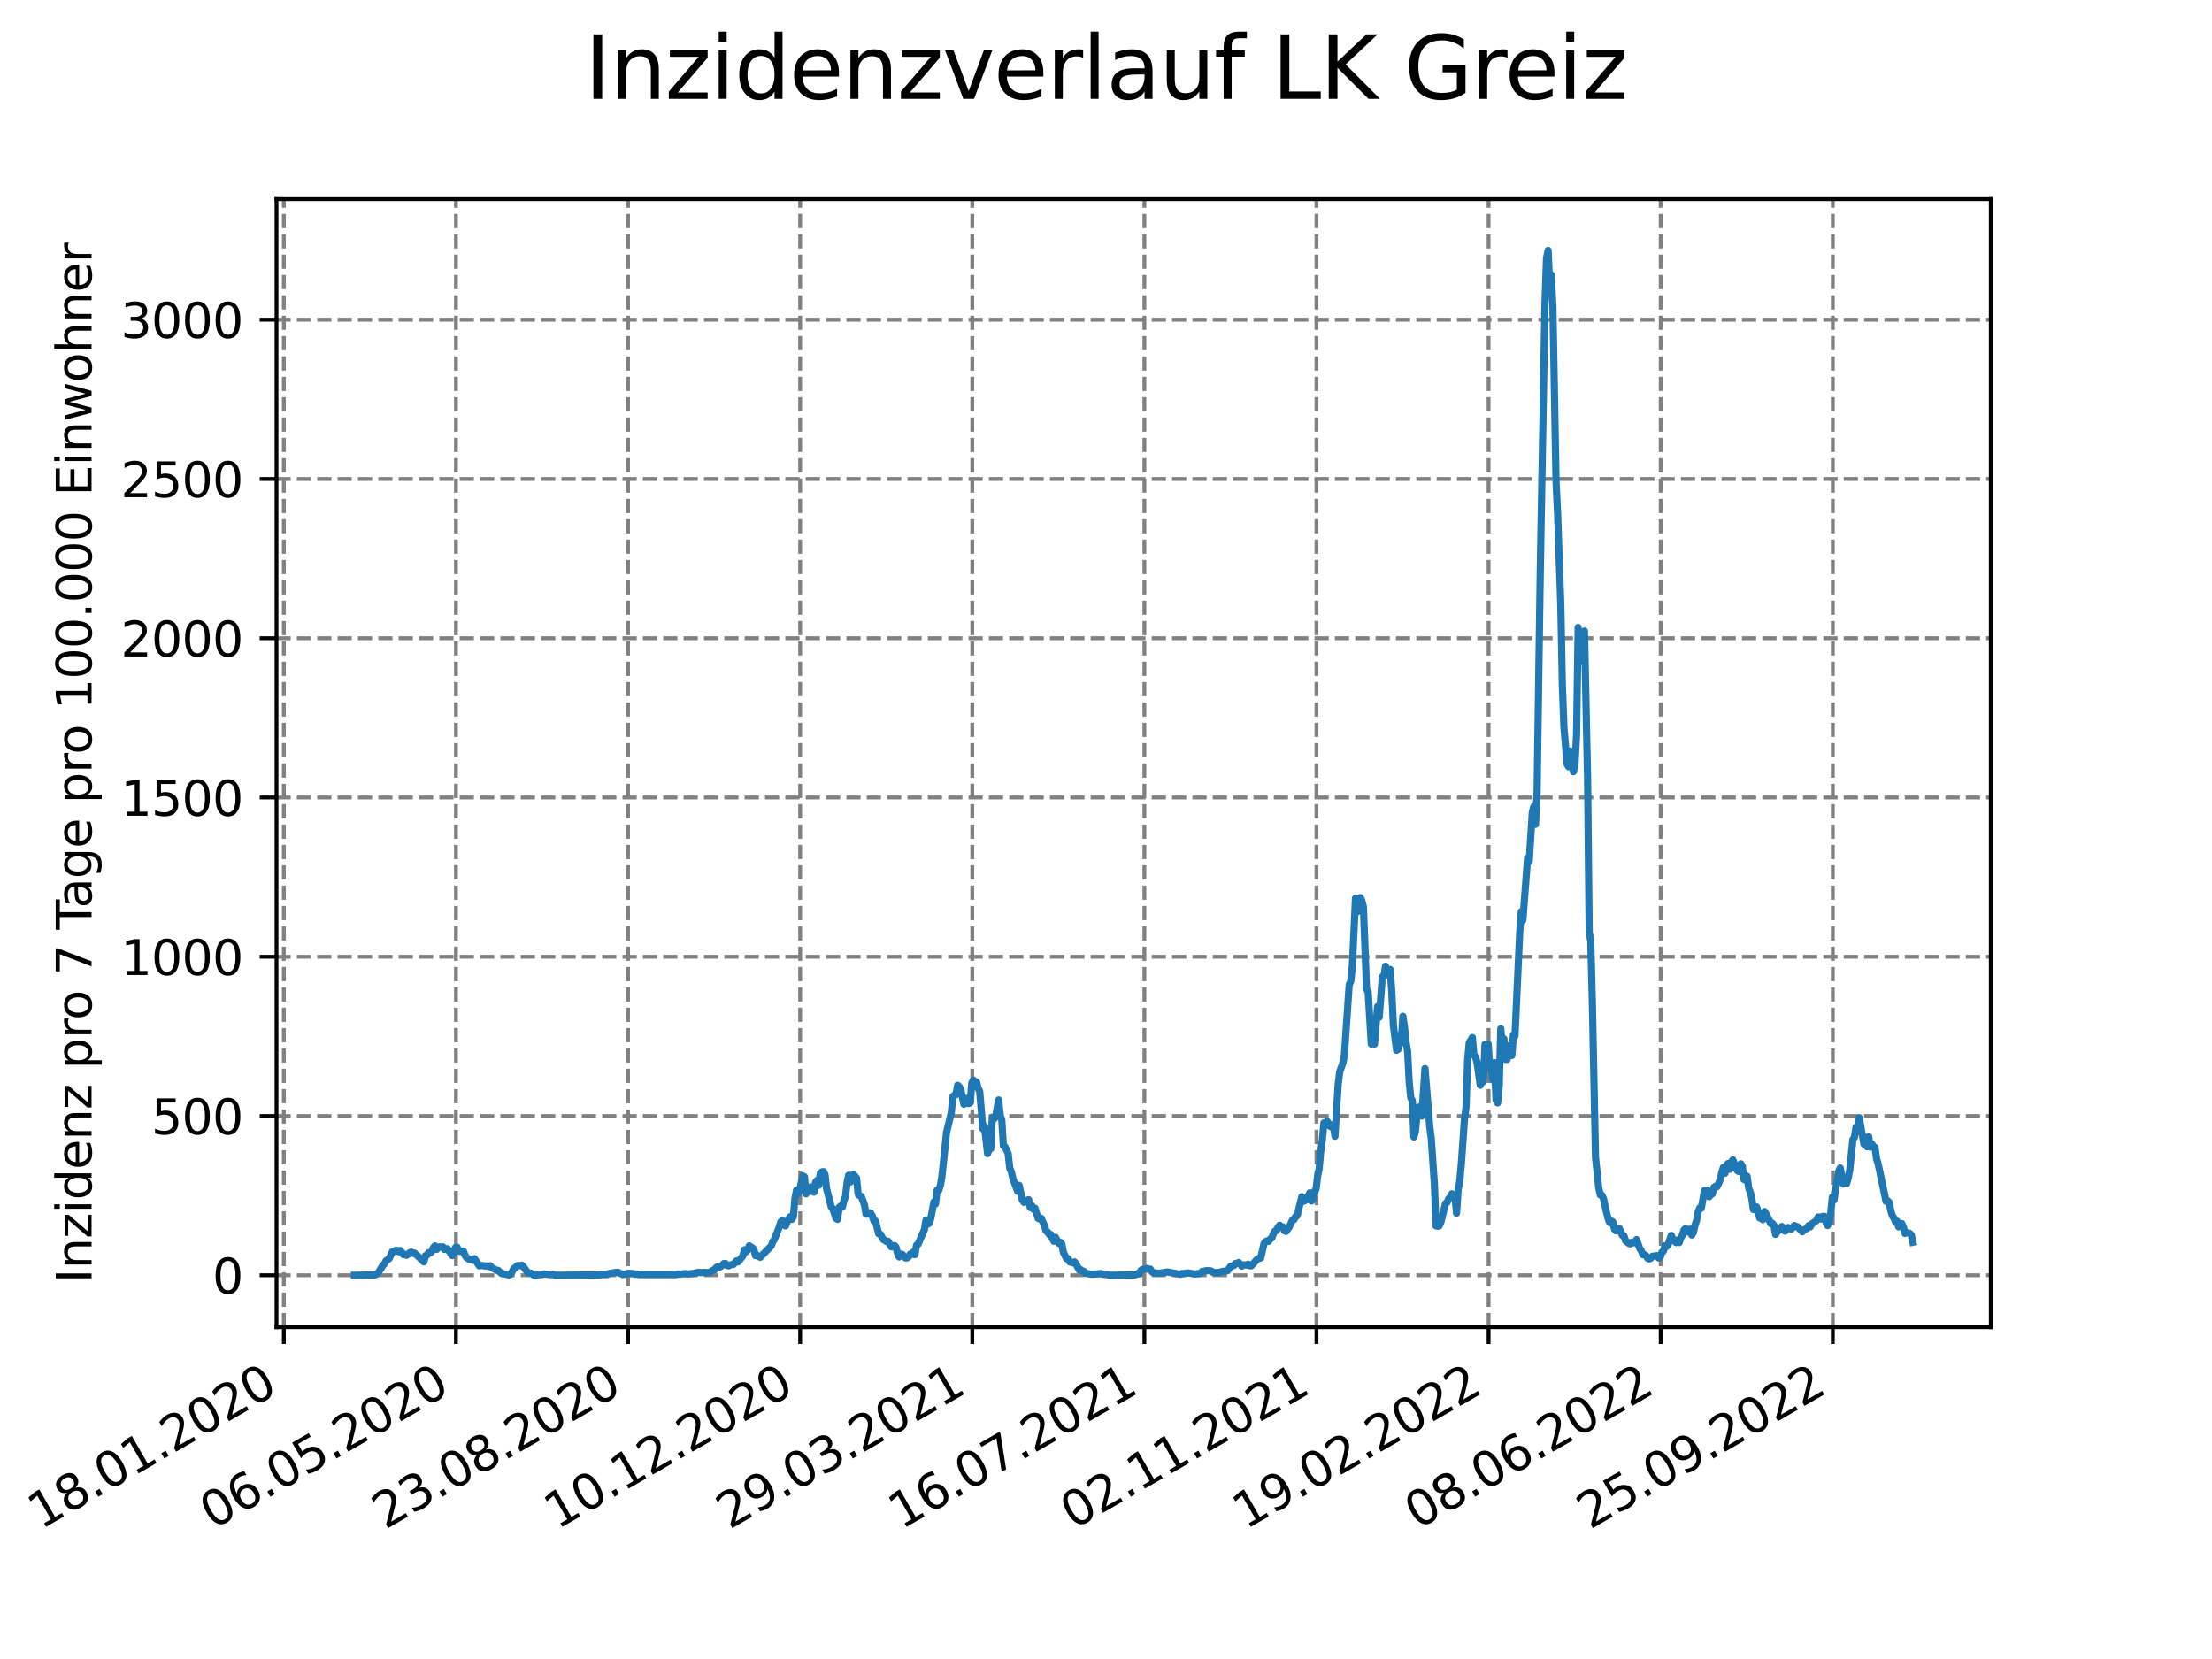 <?xml version="1.0" encoding="utf-8" standalone="no"?>
<!DOCTYPE svg PUBLIC "-//W3C//DTD SVG 1.1//EN"
  "http://www.w3.org/Graphics/SVG/1.1/DTD/svg11.dtd">
<svg xmlns:xlink="http://www.w3.org/1999/xlink" width="460.8pt" height="345.6pt" viewBox="0 0 460.8 345.6" xmlns="http://www.w3.org/2000/svg" version="1.1">
 <defs>
  <style type="text/css">*{stroke-linejoin: round; stroke-linecap: butt}</style>
 </defs>
 <g id="figure_1">
  <g id="patch_1">
   <path d="M 0 345.6 
L 460.8 345.6 
L 460.8 0 
L 0 0 
z
" style="fill: #ffffff"/>
  </g>
  <g id="axes_1">
   <g id="patch_2">
    <path d="M 57.6 276.48 
L 414.72 276.48 
L 414.72 41.472 
L 57.6 41.472 
z
" style="fill: #ffffff"/>
   </g>
   <g id="matplotlib.axis_1">
    <g id="xtick_1">
     <g id="line2d_1">
      <path d="M 59.127 276.48 
L 59.127 41.472 
" clip-path="url(#p677afd126f)" style="fill: none; stroke-dasharray: 2.96,1.28; stroke-dashoffset: 0; stroke: #808080; stroke-width: 0.8"/>
     </g>
     <g id="line2d_2">
      <defs>
       <path id="m0b8eda397d" d="M 0 0 
L 0 3.5 
" style="stroke: #000000; stroke-width: 0.8"/>
      </defs>
      <g>
       <use xlink:href="#m0b8eda397d" x="59.127" y="276.48" style="stroke: #000000; stroke-width: 0.8"/>
      </g>
     </g>
     <g id="text_1">
      <!-- 18.01.2020 -->
      <g transform="translate(8.502 318.689) rotate(-30) scale(0.1 -0.1)">
       <defs>
        <path id="DejaVuSans-31" d="M 794 531 
L 1825 531 
L 1825 4091 
L 703 3866 
L 703 4441 
L 1819 4666 
L 2450 4666 
L 2450 531 
L 3481 531 
L 3481 0 
L 794 0 
L 794 531 
z
" transform="scale(0.016)"/>
        <path id="DejaVuSans-38" d="M 2034 2216 
Q 1584 2216 1326 1975 
Q 1069 1734 1069 1313 
Q 1069 891 1326 650 
Q 1584 409 2034 409 
Q 2484 409 2743 651 
Q 3003 894 3003 1313 
Q 3003 1734 2745 1975 
Q 2488 2216 2034 2216 
z
M 1403 2484 
Q 997 2584 770 2862 
Q 544 3141 544 3541 
Q 544 4100 942 4425 
Q 1341 4750 2034 4750 
Q 2731 4750 3128 4425 
Q 3525 4100 3525 3541 
Q 3525 3141 3298 2862 
Q 3072 2584 2669 2484 
Q 3125 2378 3379 2068 
Q 3634 1759 3634 1313 
Q 3634 634 3220 271 
Q 2806 -91 2034 -91 
Q 1263 -91 848 271 
Q 434 634 434 1313 
Q 434 1759 690 2068 
Q 947 2378 1403 2484 
z
M 1172 3481 
Q 1172 3119 1398 2916 
Q 1625 2713 2034 2713 
Q 2441 2713 2670 2916 
Q 2900 3119 2900 3481 
Q 2900 3844 2670 4047 
Q 2441 4250 2034 4250 
Q 1625 4250 1398 4047 
Q 1172 3844 1172 3481 
z
" transform="scale(0.016)"/>
        <path id="DejaVuSans-2e" d="M 684 794 
L 1344 794 
L 1344 0 
L 684 0 
L 684 794 
z
" transform="scale(0.016)"/>
        <path id="DejaVuSans-30" d="M 2034 4250 
Q 1547 4250 1301 3770 
Q 1056 3291 1056 2328 
Q 1056 1369 1301 889 
Q 1547 409 2034 409 
Q 2525 409 2770 889 
Q 3016 1369 3016 2328 
Q 3016 3291 2770 3770 
Q 2525 4250 2034 4250 
z
M 2034 4750 
Q 2819 4750 3233 4129 
Q 3647 3509 3647 2328 
Q 3647 1150 3233 529 
Q 2819 -91 2034 -91 
Q 1250 -91 836 529 
Q 422 1150 422 2328 
Q 422 3509 836 4129 
Q 1250 4750 2034 4750 
z
" transform="scale(0.016)"/>
        <path id="DejaVuSans-32" d="M 1228 531 
L 3431 531 
L 3431 0 
L 469 0 
L 469 531 
Q 828 903 1448 1529 
Q 2069 2156 2228 2338 
Q 2531 2678 2651 2914 
Q 2772 3150 2772 3378 
Q 2772 3750 2511 3984 
Q 2250 4219 1831 4219 
Q 1534 4219 1204 4116 
Q 875 4013 500 3803 
L 500 4441 
Q 881 4594 1212 4672 
Q 1544 4750 1819 4750 
Q 2544 4750 2975 4387 
Q 3406 4025 3406 3419 
Q 3406 3131 3298 2873 
Q 3191 2616 2906 2266 
Q 2828 2175 2409 1742 
Q 1991 1309 1228 531 
z
" transform="scale(0.016)"/>
       </defs>
       <use xlink:href="#DejaVuSans-31"/>
       <use xlink:href="#DejaVuSans-38" x="63.623"/>
       <use xlink:href="#DejaVuSans-2e" x="127.246"/>
       <use xlink:href="#DejaVuSans-30" x="159.033"/>
       <use xlink:href="#DejaVuSans-31" x="222.656"/>
       <use xlink:href="#DejaVuSans-2e" x="286.279"/>
       <use xlink:href="#DejaVuSans-32" x="318.066"/>
       <use xlink:href="#DejaVuSans-30" x="381.689"/>
       <use xlink:href="#DejaVuSans-32" x="445.312"/>
       <use xlink:href="#DejaVuSans-30" x="508.936"/>
      </g>
     </g>
    </g>
    <g id="xtick_2">
     <g id="line2d_3">
      <path d="M 94.98 276.48 
L 94.98 41.472 
" clip-path="url(#p677afd126f)" style="fill: none; stroke-dasharray: 2.96,1.28; stroke-dashoffset: 0; stroke: #808080; stroke-width: 0.8"/>
     </g>
     <g id="line2d_4">
      <g>
       <use xlink:href="#m0b8eda397d" x="94.98" y="276.48" style="stroke: #000000; stroke-width: 0.8"/>
      </g>
     </g>
     <g id="text_2">
      <!-- 06.05.2020 -->
      <g transform="translate(44.355 318.689) rotate(-30) scale(0.1 -0.1)">
       <defs>
        <path id="DejaVuSans-36" d="M 2113 2584 
Q 1688 2584 1439 2293 
Q 1191 2003 1191 1497 
Q 1191 994 1439 701 
Q 1688 409 2113 409 
Q 2538 409 2786 701 
Q 3034 994 3034 1497 
Q 3034 2003 2786 2293 
Q 2538 2584 2113 2584 
z
M 3366 4563 
L 3366 3988 
Q 3128 4100 2886 4159 
Q 2644 4219 2406 4219 
Q 1781 4219 1451 3797 
Q 1122 3375 1075 2522 
Q 1259 2794 1537 2939 
Q 1816 3084 2150 3084 
Q 2853 3084 3261 2657 
Q 3669 2231 3669 1497 
Q 3669 778 3244 343 
Q 2819 -91 2113 -91 
Q 1303 -91 875 529 
Q 447 1150 447 2328 
Q 447 3434 972 4092 
Q 1497 4750 2381 4750 
Q 2619 4750 2861 4703 
Q 3103 4656 3366 4563 
z
" transform="scale(0.016)"/>
        <path id="DejaVuSans-35" d="M 691 4666 
L 3169 4666 
L 3169 4134 
L 1269 4134 
L 1269 2991 
Q 1406 3038 1543 3061 
Q 1681 3084 1819 3084 
Q 2600 3084 3056 2656 
Q 3513 2228 3513 1497 
Q 3513 744 3044 326 
Q 2575 -91 1722 -91 
Q 1428 -91 1123 -41 
Q 819 9 494 109 
L 494 744 
Q 775 591 1075 516 
Q 1375 441 1709 441 
Q 2250 441 2565 725 
Q 2881 1009 2881 1497 
Q 2881 1984 2565 2268 
Q 2250 2553 1709 2553 
Q 1456 2553 1204 2497 
Q 953 2441 691 2322 
L 691 4666 
z
" transform="scale(0.016)"/>
       </defs>
       <use xlink:href="#DejaVuSans-30"/>
       <use xlink:href="#DejaVuSans-36" x="63.623"/>
       <use xlink:href="#DejaVuSans-2e" x="127.246"/>
       <use xlink:href="#DejaVuSans-30" x="159.033"/>
       <use xlink:href="#DejaVuSans-35" x="222.656"/>
       <use xlink:href="#DejaVuSans-2e" x="286.279"/>
       <use xlink:href="#DejaVuSans-32" x="318.066"/>
       <use xlink:href="#DejaVuSans-30" x="381.689"/>
       <use xlink:href="#DejaVuSans-32" x="445.312"/>
       <use xlink:href="#DejaVuSans-30" x="508.936"/>
      </g>
     </g>
    </g>
    <g id="xtick_3">
     <g id="line2d_5">
      <path d="M 130.834 276.48 
L 130.834 41.472 
" clip-path="url(#p677afd126f)" style="fill: none; stroke-dasharray: 2.96,1.28; stroke-dashoffset: 0; stroke: #808080; stroke-width: 0.8"/>
     </g>
     <g id="line2d_6">
      <g>
       <use xlink:href="#m0b8eda397d" x="130.834" y="276.48" style="stroke: #000000; stroke-width: 0.8"/>
      </g>
     </g>
     <g id="text_3">
      <!-- 23.08.2020 -->
      <g transform="translate(80.208 318.689) rotate(-30) scale(0.1 -0.1)">
       <defs>
        <path id="DejaVuSans-33" d="M 2597 2516 
Q 3050 2419 3304 2112 
Q 3559 1806 3559 1356 
Q 3559 666 3084 287 
Q 2609 -91 1734 -91 
Q 1441 -91 1130 -33 
Q 819 25 488 141 
L 488 750 
Q 750 597 1062 519 
Q 1375 441 1716 441 
Q 2309 441 2620 675 
Q 2931 909 2931 1356 
Q 2931 1769 2642 2001 
Q 2353 2234 1838 2234 
L 1294 2234 
L 1294 2753 
L 1863 2753 
Q 2328 2753 2575 2939 
Q 2822 3125 2822 3475 
Q 2822 3834 2567 4026 
Q 2313 4219 1838 4219 
Q 1578 4219 1281 4162 
Q 984 4106 628 3988 
L 628 4550 
Q 988 4650 1302 4700 
Q 1616 4750 1894 4750 
Q 2613 4750 3031 4423 
Q 3450 4097 3450 3541 
Q 3450 3153 3228 2886 
Q 3006 2619 2597 2516 
z
" transform="scale(0.016)"/>
       </defs>
       <use xlink:href="#DejaVuSans-32"/>
       <use xlink:href="#DejaVuSans-33" x="63.623"/>
       <use xlink:href="#DejaVuSans-2e" x="127.246"/>
       <use xlink:href="#DejaVuSans-30" x="159.033"/>
       <use xlink:href="#DejaVuSans-38" x="222.656"/>
       <use xlink:href="#DejaVuSans-2e" x="286.279"/>
       <use xlink:href="#DejaVuSans-32" x="318.066"/>
       <use xlink:href="#DejaVuSans-30" x="381.689"/>
       <use xlink:href="#DejaVuSans-32" x="445.312"/>
       <use xlink:href="#DejaVuSans-30" x="508.936"/>
      </g>
     </g>
    </g>
    <g id="xtick_4">
     <g id="line2d_7">
      <path d="M 166.687 276.48 
L 166.687 41.472 
" clip-path="url(#p677afd126f)" style="fill: none; stroke-dasharray: 2.96,1.28; stroke-dashoffset: 0; stroke: #808080; stroke-width: 0.8"/>
     </g>
     <g id="line2d_8">
      <g>
       <use xlink:href="#m0b8eda397d" x="166.687" y="276.48" style="stroke: #000000; stroke-width: 0.8"/>
      </g>
     </g>
     <g id="text_4">
      <!-- 10.12.2020 -->
      <g transform="translate(116.062 318.689) rotate(-30) scale(0.1 -0.1)">
       <use xlink:href="#DejaVuSans-31"/>
       <use xlink:href="#DejaVuSans-30" x="63.623"/>
       <use xlink:href="#DejaVuSans-2e" x="127.246"/>
       <use xlink:href="#DejaVuSans-31" x="159.033"/>
       <use xlink:href="#DejaVuSans-32" x="222.656"/>
       <use xlink:href="#DejaVuSans-2e" x="286.279"/>
       <use xlink:href="#DejaVuSans-32" x="318.066"/>
       <use xlink:href="#DejaVuSans-30" x="381.689"/>
       <use xlink:href="#DejaVuSans-32" x="445.312"/>
       <use xlink:href="#DejaVuSans-30" x="508.936"/>
      </g>
     </g>
    </g>
    <g id="xtick_5">
     <g id="line2d_9">
      <path d="M 202.541 276.48 
L 202.541 41.472 
" clip-path="url(#p677afd126f)" style="fill: none; stroke-dasharray: 2.96,1.28; stroke-dashoffset: 0; stroke: #808080; stroke-width: 0.8"/>
     </g>
     <g id="line2d_10">
      <g>
       <use xlink:href="#m0b8eda397d" x="202.541" y="276.48" style="stroke: #000000; stroke-width: 0.8"/>
      </g>
     </g>
     <g id="text_5">
      <!-- 29.03.2021 -->
      <g transform="translate(151.915 318.689) rotate(-30) scale(0.1 -0.1)">
       <defs>
        <path id="DejaVuSans-39" d="M 703 97 
L 703 672 
Q 941 559 1184 500 
Q 1428 441 1663 441 
Q 2288 441 2617 861 
Q 2947 1281 2994 2138 
Q 2813 1869 2534 1725 
Q 2256 1581 1919 1581 
Q 1219 1581 811 2004 
Q 403 2428 403 3163 
Q 403 3881 828 4315 
Q 1253 4750 1959 4750 
Q 2769 4750 3195 4129 
Q 3622 3509 3622 2328 
Q 3622 1225 3098 567 
Q 2575 -91 1691 -91 
Q 1453 -91 1209 -44 
Q 966 3 703 97 
z
M 1959 2075 
Q 2384 2075 2632 2365 
Q 2881 2656 2881 3163 
Q 2881 3666 2632 3958 
Q 2384 4250 1959 4250 
Q 1534 4250 1286 3958 
Q 1038 3666 1038 3163 
Q 1038 2656 1286 2365 
Q 1534 2075 1959 2075 
z
" transform="scale(0.016)"/>
       </defs>
       <use xlink:href="#DejaVuSans-32"/>
       <use xlink:href="#DejaVuSans-39" x="63.623"/>
       <use xlink:href="#DejaVuSans-2e" x="127.246"/>
       <use xlink:href="#DejaVuSans-30" x="159.033"/>
       <use xlink:href="#DejaVuSans-33" x="222.656"/>
       <use xlink:href="#DejaVuSans-2e" x="286.279"/>
       <use xlink:href="#DejaVuSans-32" x="318.066"/>
       <use xlink:href="#DejaVuSans-30" x="381.689"/>
       <use xlink:href="#DejaVuSans-32" x="445.312"/>
       <use xlink:href="#DejaVuSans-31" x="508.936"/>
      </g>
     </g>
    </g>
    <g id="xtick_6">
     <g id="line2d_11">
      <path d="M 238.394 276.48 
L 238.394 41.472 
" clip-path="url(#p677afd126f)" style="fill: none; stroke-dasharray: 2.96,1.28; stroke-dashoffset: 0; stroke: #808080; stroke-width: 0.8"/>
     </g>
     <g id="line2d_12">
      <g>
       <use xlink:href="#m0b8eda397d" x="238.394" y="276.48" style="stroke: #000000; stroke-width: 0.8"/>
      </g>
     </g>
     <g id="text_6">
      <!-- 16.07.2021 -->
      <g transform="translate(187.769 318.689) rotate(-30) scale(0.1 -0.1)">
       <defs>
        <path id="DejaVuSans-37" d="M 525 4666 
L 3525 4666 
L 3525 4397 
L 1831 0 
L 1172 0 
L 2766 4134 
L 525 4134 
L 525 4666 
z
" transform="scale(0.016)"/>
       </defs>
       <use xlink:href="#DejaVuSans-31"/>
       <use xlink:href="#DejaVuSans-36" x="63.623"/>
       <use xlink:href="#DejaVuSans-2e" x="127.246"/>
       <use xlink:href="#DejaVuSans-30" x="159.033"/>
       <use xlink:href="#DejaVuSans-37" x="222.656"/>
       <use xlink:href="#DejaVuSans-2e" x="286.279"/>
       <use xlink:href="#DejaVuSans-32" x="318.066"/>
       <use xlink:href="#DejaVuSans-30" x="381.689"/>
       <use xlink:href="#DejaVuSans-32" x="445.312"/>
       <use xlink:href="#DejaVuSans-31" x="508.936"/>
      </g>
     </g>
    </g>
    <g id="xtick_7">
     <g id="line2d_13">
      <path d="M 274.247 276.48 
L 274.247 41.472 
" clip-path="url(#p677afd126f)" style="fill: none; stroke-dasharray: 2.96,1.28; stroke-dashoffset: 0; stroke: #808080; stroke-width: 0.8"/>
     </g>
     <g id="line2d_14">
      <g>
       <use xlink:href="#m0b8eda397d" x="274.247" y="276.48" style="stroke: #000000; stroke-width: 0.8"/>
      </g>
     </g>
     <g id="text_7">
      <!-- 02.11.2021 -->
      <g transform="translate(223.622 318.689) rotate(-30) scale(0.1 -0.1)">
       <use xlink:href="#DejaVuSans-30"/>
       <use xlink:href="#DejaVuSans-32" x="63.623"/>
       <use xlink:href="#DejaVuSans-2e" x="127.246"/>
       <use xlink:href="#DejaVuSans-31" x="159.033"/>
       <use xlink:href="#DejaVuSans-31" x="222.656"/>
       <use xlink:href="#DejaVuSans-2e" x="286.279"/>
       <use xlink:href="#DejaVuSans-32" x="318.066"/>
       <use xlink:href="#DejaVuSans-30" x="381.689"/>
       <use xlink:href="#DejaVuSans-32" x="445.312"/>
       <use xlink:href="#DejaVuSans-31" x="508.936"/>
      </g>
     </g>
    </g>
    <g id="xtick_8">
     <g id="line2d_15">
      <path d="M 310.101 276.48 
L 310.101 41.472 
" clip-path="url(#p677afd126f)" style="fill: none; stroke-dasharray: 2.96,1.28; stroke-dashoffset: 0; stroke: #808080; stroke-width: 0.8"/>
     </g>
     <g id="line2d_16">
      <g>
       <use xlink:href="#m0b8eda397d" x="310.101" y="276.48" style="stroke: #000000; stroke-width: 0.8"/>
      </g>
     </g>
     <g id="text_8">
      <!-- 19.02.2022 -->
      <g transform="translate(259.476 318.689) rotate(-30) scale(0.1 -0.1)">
       <use xlink:href="#DejaVuSans-31"/>
       <use xlink:href="#DejaVuSans-39" x="63.623"/>
       <use xlink:href="#DejaVuSans-2e" x="127.246"/>
       <use xlink:href="#DejaVuSans-30" x="159.033"/>
       <use xlink:href="#DejaVuSans-32" x="222.656"/>
       <use xlink:href="#DejaVuSans-2e" x="286.279"/>
       <use xlink:href="#DejaVuSans-32" x="318.066"/>
       <use xlink:href="#DejaVuSans-30" x="381.689"/>
       <use xlink:href="#DejaVuSans-32" x="445.312"/>
       <use xlink:href="#DejaVuSans-32" x="508.936"/>
      </g>
     </g>
    </g>
    <g id="xtick_9">
     <g id="line2d_17">
      <path d="M 345.954 276.48 
L 345.954 41.472 
" clip-path="url(#p677afd126f)" style="fill: none; stroke-dasharray: 2.96,1.28; stroke-dashoffset: 0; stroke: #808080; stroke-width: 0.8"/>
     </g>
     <g id="line2d_18">
      <g>
       <use xlink:href="#m0b8eda397d" x="345.954" y="276.48" style="stroke: #000000; stroke-width: 0.8"/>
      </g>
     </g>
     <g id="text_9">
      <!-- 08.06.2022 -->
      <g transform="translate(295.329 318.689) rotate(-30) scale(0.1 -0.1)">
       <use xlink:href="#DejaVuSans-30"/>
       <use xlink:href="#DejaVuSans-38" x="63.623"/>
       <use xlink:href="#DejaVuSans-2e" x="127.246"/>
       <use xlink:href="#DejaVuSans-30" x="159.033"/>
       <use xlink:href="#DejaVuSans-36" x="222.656"/>
       <use xlink:href="#DejaVuSans-2e" x="286.279"/>
       <use xlink:href="#DejaVuSans-32" x="318.066"/>
       <use xlink:href="#DejaVuSans-30" x="381.689"/>
       <use xlink:href="#DejaVuSans-32" x="445.312"/>
       <use xlink:href="#DejaVuSans-32" x="508.936"/>
      </g>
     </g>
    </g>
    <g id="xtick_10">
     <g id="line2d_19">
      <path d="M 381.808 276.48 
L 381.808 41.472 
" clip-path="url(#p677afd126f)" style="fill: none; stroke-dasharray: 2.96,1.28; stroke-dashoffset: 0; stroke: #808080; stroke-width: 0.8"/>
     </g>
     <g id="line2d_20">
      <g>
       <use xlink:href="#m0b8eda397d" x="381.808" y="276.48" style="stroke: #000000; stroke-width: 0.8"/>
      </g>
     </g>
     <g id="text_10">
      <!-- 25.09.2022 -->
      <g transform="translate(331.183 318.689) rotate(-30) scale(0.1 -0.1)">
       <use xlink:href="#DejaVuSans-32"/>
       <use xlink:href="#DejaVuSans-35" x="63.623"/>
       <use xlink:href="#DejaVuSans-2e" x="127.246"/>
       <use xlink:href="#DejaVuSans-30" x="159.033"/>
       <use xlink:href="#DejaVuSans-39" x="222.656"/>
       <use xlink:href="#DejaVuSans-2e" x="286.279"/>
       <use xlink:href="#DejaVuSans-32" x="318.066"/>
       <use xlink:href="#DejaVuSans-30" x="381.689"/>
       <use xlink:href="#DejaVuSans-32" x="445.312"/>
       <use xlink:href="#DejaVuSans-32" x="508.936"/>
      </g>
     </g>
    </g>
   </g>
   <g id="matplotlib.axis_2">
    <g id="ytick_1">
     <g id="line2d_21">
      <path d="M 57.6 265.662 
L 414.72 265.662 
" clip-path="url(#p677afd126f)" style="fill: none; stroke-dasharray: 2.96,1.28; stroke-dashoffset: 0; stroke: #808080; stroke-width: 0.8"/>
     </g>
     <g id="line2d_22">
      <defs>
       <path id="m35c7eede0b" d="M 0 0 
L -3.5 0 
" style="stroke: #000000; stroke-width: 0.8"/>
      </defs>
      <g>
       <use xlink:href="#m35c7eede0b" x="57.6" y="265.662" style="stroke: #000000; stroke-width: 0.8"/>
      </g>
     </g>
     <g id="text_11">
      <!-- 0 -->
      <g transform="translate(44.237 269.461) scale(0.1 -0.1)">
       <use xlink:href="#DejaVuSans-30"/>
      </g>
     </g>
    </g>
    <g id="ytick_2">
     <g id="line2d_23">
      <path d="M 57.6 232.485 
L 414.72 232.485 
" clip-path="url(#p677afd126f)" style="fill: none; stroke-dasharray: 2.96,1.28; stroke-dashoffset: 0; stroke: #808080; stroke-width: 0.8"/>
     </g>
     <g id="line2d_24">
      <g>
       <use xlink:href="#m35c7eede0b" x="57.6" y="232.485" style="stroke: #000000; stroke-width: 0.8"/>
      </g>
     </g>
     <g id="text_12">
      <!-- 500 -->
      <g transform="translate(31.512 236.284) scale(0.1 -0.1)">
       <use xlink:href="#DejaVuSans-35"/>
       <use xlink:href="#DejaVuSans-30" x="63.623"/>
       <use xlink:href="#DejaVuSans-30" x="127.246"/>
      </g>
     </g>
    </g>
    <g id="ytick_3">
     <g id="line2d_25">
      <path d="M 57.6 199.308 
L 414.72 199.308 
" clip-path="url(#p677afd126f)" style="fill: none; stroke-dasharray: 2.96,1.28; stroke-dashoffset: 0; stroke: #808080; stroke-width: 0.8"/>
     </g>
     <g id="line2d_26">
      <g>
       <use xlink:href="#m35c7eede0b" x="57.6" y="199.308" style="stroke: #000000; stroke-width: 0.8"/>
      </g>
     </g>
     <g id="text_13">
      <!-- 1000 -->
      <g transform="translate(25.15 203.107) scale(0.1 -0.1)">
       <use xlink:href="#DejaVuSans-31"/>
       <use xlink:href="#DejaVuSans-30" x="63.623"/>
       <use xlink:href="#DejaVuSans-30" x="127.246"/>
       <use xlink:href="#DejaVuSans-30" x="190.869"/>
      </g>
     </g>
    </g>
    <g id="ytick_4">
     <g id="line2d_27">
      <path d="M 57.6 166.131 
L 414.72 166.131 
" clip-path="url(#p677afd126f)" style="fill: none; stroke-dasharray: 2.96,1.28; stroke-dashoffset: 0; stroke: #808080; stroke-width: 0.8"/>
     </g>
     <g id="line2d_28">
      <g>
       <use xlink:href="#m35c7eede0b" x="57.6" y="166.131" style="stroke: #000000; stroke-width: 0.8"/>
      </g>
     </g>
     <g id="text_14">
      <!-- 1500 -->
      <g transform="translate(25.15 169.931) scale(0.1 -0.1)">
       <use xlink:href="#DejaVuSans-31"/>
       <use xlink:href="#DejaVuSans-35" x="63.623"/>
       <use xlink:href="#DejaVuSans-30" x="127.246"/>
       <use xlink:href="#DejaVuSans-30" x="190.869"/>
      </g>
     </g>
    </g>
    <g id="ytick_5">
     <g id="line2d_29">
      <path d="M 57.6 132.955 
L 414.72 132.955 
" clip-path="url(#p677afd126f)" style="fill: none; stroke-dasharray: 2.96,1.28; stroke-dashoffset: 0; stroke: #808080; stroke-width: 0.8"/>
     </g>
     <g id="line2d_30">
      <g>
       <use xlink:href="#m35c7eede0b" x="57.6" y="132.955" style="stroke: #000000; stroke-width: 0.8"/>
      </g>
     </g>
     <g id="text_15">
      <!-- 2000 -->
      <g transform="translate(25.15 136.754) scale(0.1 -0.1)">
       <use xlink:href="#DejaVuSans-32"/>
       <use xlink:href="#DejaVuSans-30" x="63.623"/>
       <use xlink:href="#DejaVuSans-30" x="127.246"/>
       <use xlink:href="#DejaVuSans-30" x="190.869"/>
      </g>
     </g>
    </g>
    <g id="ytick_6">
     <g id="line2d_31">
      <path d="M 57.6 99.778 
L 414.72 99.778 
" clip-path="url(#p677afd126f)" style="fill: none; stroke-dasharray: 2.96,1.28; stroke-dashoffset: 0; stroke: #808080; stroke-width: 0.8"/>
     </g>
     <g id="line2d_32">
      <g>
       <use xlink:href="#m35c7eede0b" x="57.6" y="99.778" style="stroke: #000000; stroke-width: 0.8"/>
      </g>
     </g>
     <g id="text_16">
      <!-- 2500 -->
      <g transform="translate(25.15 103.577) scale(0.1 -0.1)">
       <use xlink:href="#DejaVuSans-32"/>
       <use xlink:href="#DejaVuSans-35" x="63.623"/>
       <use xlink:href="#DejaVuSans-30" x="127.246"/>
       <use xlink:href="#DejaVuSans-30" x="190.869"/>
      </g>
     </g>
    </g>
    <g id="ytick_7">
     <g id="line2d_33">
      <path d="M 57.6 66.601 
L 414.72 66.601 
" clip-path="url(#p677afd126f)" style="fill: none; stroke-dasharray: 2.96,1.28; stroke-dashoffset: 0; stroke: #808080; stroke-width: 0.8"/>
     </g>
     <g id="line2d_34">
      <g>
       <use xlink:href="#m35c7eede0b" x="57.6" y="66.601" style="stroke: #000000; stroke-width: 0.8"/>
      </g>
     </g>
     <g id="text_17">
      <!-- 3000 -->
      <g transform="translate(25.15 70.4) scale(0.1 -0.1)">
       <use xlink:href="#DejaVuSans-33"/>
       <use xlink:href="#DejaVuSans-30" x="63.623"/>
       <use xlink:href="#DejaVuSans-30" x="127.246"/>
       <use xlink:href="#DejaVuSans-30" x="190.869"/>
      </g>
     </g>
    </g>
    <g id="text_18">
     <!-- Inzidenz pro 7 Tage pro 100.000 Einwohner -->
     <g transform="translate(19.07 267.301) rotate(-90) scale(0.1 -0.1)">
      <defs>
       <path id="DejaVuSans-49" d="M 628 4666 
L 1259 4666 
L 1259 0 
L 628 0 
L 628 4666 
z
" transform="scale(0.016)"/>
       <path id="DejaVuSans-6e" d="M 3513 2113 
L 3513 0 
L 2938 0 
L 2938 2094 
Q 2938 2591 2744 2837 
Q 2550 3084 2163 3084 
Q 1697 3084 1428 2787 
Q 1159 2491 1159 1978 
L 1159 0 
L 581 0 
L 581 3500 
L 1159 3500 
L 1159 2956 
Q 1366 3272 1645 3428 
Q 1925 3584 2291 3584 
Q 2894 3584 3203 3211 
Q 3513 2838 3513 2113 
z
" transform="scale(0.016)"/>
       <path id="DejaVuSans-7a" d="M 353 3500 
L 3084 3500 
L 3084 2975 
L 922 459 
L 3084 459 
L 3084 0 
L 275 0 
L 275 525 
L 2438 3041 
L 353 3041 
L 353 3500 
z
" transform="scale(0.016)"/>
       <path id="DejaVuSans-69" d="M 603 3500 
L 1178 3500 
L 1178 0 
L 603 0 
L 603 3500 
z
M 603 4863 
L 1178 4863 
L 1178 4134 
L 603 4134 
L 603 4863 
z
" transform="scale(0.016)"/>
       <path id="DejaVuSans-64" d="M 2906 2969 
L 2906 4863 
L 3481 4863 
L 3481 0 
L 2906 0 
L 2906 525 
Q 2725 213 2448 61 
Q 2172 -91 1784 -91 
Q 1150 -91 751 415 
Q 353 922 353 1747 
Q 353 2572 751 3078 
Q 1150 3584 1784 3584 
Q 2172 3584 2448 3432 
Q 2725 3281 2906 2969 
z
M 947 1747 
Q 947 1113 1208 752 
Q 1469 391 1925 391 
Q 2381 391 2643 752 
Q 2906 1113 2906 1747 
Q 2906 2381 2643 2742 
Q 2381 3103 1925 3103 
Q 1469 3103 1208 2742 
Q 947 2381 947 1747 
z
" transform="scale(0.016)"/>
       <path id="DejaVuSans-65" d="M 3597 1894 
L 3597 1613 
L 953 1613 
Q 991 1019 1311 708 
Q 1631 397 2203 397 
Q 2534 397 2845 478 
Q 3156 559 3463 722 
L 3463 178 
Q 3153 47 2828 -22 
Q 2503 -91 2169 -91 
Q 1331 -91 842 396 
Q 353 884 353 1716 
Q 353 2575 817 3079 
Q 1281 3584 2069 3584 
Q 2775 3584 3186 3129 
Q 3597 2675 3597 1894 
z
M 3022 2063 
Q 3016 2534 2758 2815 
Q 2500 3097 2075 3097 
Q 1594 3097 1305 2825 
Q 1016 2553 972 2059 
L 3022 2063 
z
" transform="scale(0.016)"/>
       <path id="DejaVuSans-20" transform="scale(0.016)"/>
       <path id="DejaVuSans-70" d="M 1159 525 
L 1159 -1331 
L 581 -1331 
L 581 3500 
L 1159 3500 
L 1159 2969 
Q 1341 3281 1617 3432 
Q 1894 3584 2278 3584 
Q 2916 3584 3314 3078 
Q 3713 2572 3713 1747 
Q 3713 922 3314 415 
Q 2916 -91 2278 -91 
Q 1894 -91 1617 61 
Q 1341 213 1159 525 
z
M 3116 1747 
Q 3116 2381 2855 2742 
Q 2594 3103 2138 3103 
Q 1681 3103 1420 2742 
Q 1159 2381 1159 1747 
Q 1159 1113 1420 752 
Q 1681 391 2138 391 
Q 2594 391 2855 752 
Q 3116 1113 3116 1747 
z
" transform="scale(0.016)"/>
       <path id="DejaVuSans-72" d="M 2631 2963 
Q 2534 3019 2420 3045 
Q 2306 3072 2169 3072 
Q 1681 3072 1420 2755 
Q 1159 2438 1159 1844 
L 1159 0 
L 581 0 
L 581 3500 
L 1159 3500 
L 1159 2956 
Q 1341 3275 1631 3429 
Q 1922 3584 2338 3584 
Q 2397 3584 2469 3576 
Q 2541 3569 2628 3553 
L 2631 2963 
z
" transform="scale(0.016)"/>
       <path id="DejaVuSans-6f" d="M 1959 3097 
Q 1497 3097 1228 2736 
Q 959 2375 959 1747 
Q 959 1119 1226 758 
Q 1494 397 1959 397 
Q 2419 397 2687 759 
Q 2956 1122 2956 1747 
Q 2956 2369 2687 2733 
Q 2419 3097 1959 3097 
z
M 1959 3584 
Q 2709 3584 3137 3096 
Q 3566 2609 3566 1747 
Q 3566 888 3137 398 
Q 2709 -91 1959 -91 
Q 1206 -91 779 398 
Q 353 888 353 1747 
Q 353 2609 779 3096 
Q 1206 3584 1959 3584 
z
" transform="scale(0.016)"/>
       <path id="DejaVuSans-54" d="M -19 4666 
L 3928 4666 
L 3928 4134 
L 2272 4134 
L 2272 0 
L 1638 0 
L 1638 4134 
L -19 4134 
L -19 4666 
z
" transform="scale(0.016)"/>
       <path id="DejaVuSans-61" d="M 2194 1759 
Q 1497 1759 1228 1600 
Q 959 1441 959 1056 
Q 959 750 1161 570 
Q 1363 391 1709 391 
Q 2188 391 2477 730 
Q 2766 1069 2766 1631 
L 2766 1759 
L 2194 1759 
z
M 3341 1997 
L 3341 0 
L 2766 0 
L 2766 531 
Q 2569 213 2275 61 
Q 1981 -91 1556 -91 
Q 1019 -91 701 211 
Q 384 513 384 1019 
Q 384 1609 779 1909 
Q 1175 2209 1959 2209 
L 2766 2209 
L 2766 2266 
Q 2766 2663 2505 2880 
Q 2244 3097 1772 3097 
Q 1472 3097 1187 3025 
Q 903 2953 641 2809 
L 641 3341 
Q 956 3463 1253 3523 
Q 1550 3584 1831 3584 
Q 2591 3584 2966 3190 
Q 3341 2797 3341 1997 
z
" transform="scale(0.016)"/>
       <path id="DejaVuSans-67" d="M 2906 1791 
Q 2906 2416 2648 2759 
Q 2391 3103 1925 3103 
Q 1463 3103 1205 2759 
Q 947 2416 947 1791 
Q 947 1169 1205 825 
Q 1463 481 1925 481 
Q 2391 481 2648 825 
Q 2906 1169 2906 1791 
z
M 3481 434 
Q 3481 -459 3084 -895 
Q 2688 -1331 1869 -1331 
Q 1566 -1331 1297 -1286 
Q 1028 -1241 775 -1147 
L 775 -588 
Q 1028 -725 1275 -790 
Q 1522 -856 1778 -856 
Q 2344 -856 2625 -561 
Q 2906 -266 2906 331 
L 2906 616 
Q 2728 306 2450 153 
Q 2172 0 1784 0 
Q 1141 0 747 490 
Q 353 981 353 1791 
Q 353 2603 747 3093 
Q 1141 3584 1784 3584 
Q 2172 3584 2450 3431 
Q 2728 3278 2906 2969 
L 2906 3500 
L 3481 3500 
L 3481 434 
z
" transform="scale(0.016)"/>
       <path id="DejaVuSans-45" d="M 628 4666 
L 3578 4666 
L 3578 4134 
L 1259 4134 
L 1259 2753 
L 3481 2753 
L 3481 2222 
L 1259 2222 
L 1259 531 
L 3634 531 
L 3634 0 
L 628 0 
L 628 4666 
z
" transform="scale(0.016)"/>
       <path id="DejaVuSans-77" d="M 269 3500 
L 844 3500 
L 1563 769 
L 2278 3500 
L 2956 3500 
L 3675 769 
L 4391 3500 
L 4966 3500 
L 4050 0 
L 3372 0 
L 2619 2869 
L 1863 0 
L 1184 0 
L 269 3500 
z
" transform="scale(0.016)"/>
       <path id="DejaVuSans-68" d="M 3513 2113 
L 3513 0 
L 2938 0 
L 2938 2094 
Q 2938 2591 2744 2837 
Q 2550 3084 2163 3084 
Q 1697 3084 1428 2787 
Q 1159 2491 1159 1978 
L 1159 0 
L 581 0 
L 581 4863 
L 1159 4863 
L 1159 2956 
Q 1366 3272 1645 3428 
Q 1925 3584 2291 3584 
Q 2894 3584 3203 3211 
Q 3513 2838 3513 2113 
z
" transform="scale(0.016)"/>
      </defs>
      <use xlink:href="#DejaVuSans-49"/>
      <use xlink:href="#DejaVuSans-6e" x="29.492"/>
      <use xlink:href="#DejaVuSans-7a" x="92.871"/>
      <use xlink:href="#DejaVuSans-69" x="145.361"/>
      <use xlink:href="#DejaVuSans-64" x="173.145"/>
      <use xlink:href="#DejaVuSans-65" x="236.621"/>
      <use xlink:href="#DejaVuSans-6e" x="298.145"/>
      <use xlink:href="#DejaVuSans-7a" x="361.523"/>
      <use xlink:href="#DejaVuSans-20" x="414.014"/>
      <use xlink:href="#DejaVuSans-70" x="445.801"/>
      <use xlink:href="#DejaVuSans-72" x="509.277"/>
      <use xlink:href="#DejaVuSans-6f" x="548.141"/>
      <use xlink:href="#DejaVuSans-20" x="609.322"/>
      <use xlink:href="#DejaVuSans-37" x="641.109"/>
      <use xlink:href="#DejaVuSans-20" x="704.732"/>
      <use xlink:href="#DejaVuSans-54" x="736.52"/>
      <use xlink:href="#DejaVuSans-61" x="781.104"/>
      <use xlink:href="#DejaVuSans-67" x="842.383"/>
      <use xlink:href="#DejaVuSans-65" x="905.859"/>
      <use xlink:href="#DejaVuSans-20" x="967.383"/>
      <use xlink:href="#DejaVuSans-70" x="999.17"/>
      <use xlink:href="#DejaVuSans-72" x="1062.646"/>
      <use xlink:href="#DejaVuSans-6f" x="1101.51"/>
      <use xlink:href="#DejaVuSans-20" x="1162.691"/>
      <use xlink:href="#DejaVuSans-31" x="1194.479"/>
      <use xlink:href="#DejaVuSans-30" x="1258.102"/>
      <use xlink:href="#DejaVuSans-30" x="1321.725"/>
      <use xlink:href="#DejaVuSans-2e" x="1385.348"/>
      <use xlink:href="#DejaVuSans-30" x="1417.135"/>
      <use xlink:href="#DejaVuSans-30" x="1480.758"/>
      <use xlink:href="#DejaVuSans-30" x="1544.381"/>
      <use xlink:href="#DejaVuSans-20" x="1608.004"/>
      <use xlink:href="#DejaVuSans-45" x="1639.791"/>
      <use xlink:href="#DejaVuSans-69" x="1702.975"/>
      <use xlink:href="#DejaVuSans-6e" x="1730.758"/>
      <use xlink:href="#DejaVuSans-77" x="1794.137"/>
      <use xlink:href="#DejaVuSans-6f" x="1875.924"/>
      <use xlink:href="#DejaVuSans-68" x="1937.105"/>
      <use xlink:href="#DejaVuSans-6e" x="2000.484"/>
      <use xlink:href="#DejaVuSans-65" x="2063.863"/>
      <use xlink:href="#DejaVuSans-72" x="2125.387"/>
     </g>
    </g>
   </g>
   <g id="line2d_35">
    <path d="M 73.833 265.662 
L 78.109 265.593 
L 78.438 265.457 
L 78.767 265.185 
L 79.753 263.618 
L 80.082 263.277 
L 80.411 262.664 
L 81.069 262.187 
L 81.727 260.756 
L 82.056 260.756 
L 82.385 260.484 
L 82.714 260.484 
L 83.043 260.756 
L 83.372 260.484 
L 84.03 261.37 
L 84.359 261.301 
L 84.687 261.506 
L 85.016 261.301 
L 85.345 260.961 
L 85.674 260.825 
L 86.003 261.097 
L 86.332 261.029 
L 87.977 262.528 
L 88.306 262.868 
L 88.635 261.574 
L 88.964 261.438 
L 89.292 260.961 
L 89.621 261.029 
L 89.95 260.688 
L 90.279 259.939 
L 90.608 259.53 
L 90.937 260.28 
L 91.266 259.871 
L 91.595 259.735 
L 91.924 259.803 
L 92.253 259.735 
L 92.582 260.28 
L 92.911 260.143 
L 93.24 260.143 
L 93.897 261.165 
L 94.226 261.574 
L 94.884 259.871 
L 95.213 259.803 
L 95.542 260.62 
L 95.871 260.688 
L 96.529 260.62 
L 96.858 261.506 
L 97.187 261.983 
L 97.845 262.392 
L 98.174 262.323 
L 98.503 262.528 
L 98.831 262.187 
L 99.818 263.686 
L 100.476 263.618 
L 101.134 263.754 
L 101.463 263.686 
L 101.792 263.822 
L 102.121 263.686 
L 102.45 264.095 
L 103.108 264.435 
L 103.436 264.64 
L 103.765 264.64 
L 104.423 265.253 
L 106.068 265.593 
L 106.397 265.457 
L 107.055 264.231 
L 107.384 264.095 
L 107.713 263.686 
L 108.042 263.618 
L 108.37 263.686 
L 108.699 263.55 
L 109.028 263.89 
L 109.686 264.776 
L 110.015 265.185 
L 110.673 265.253 
L 111.331 265.73 
L 111.66 265.798 
L 111.989 265.525 
L 112.975 265.525 
L 113.304 265.389 
L 113.962 265.457 
L 114.62 265.525 
L 115.278 265.525 
L 115.607 265.662 
L 124.817 265.593 
L 125.475 265.525 
L 126.462 265.525 
L 126.791 265.321 
L 128.435 265.048 
L 128.764 265.048 
L 129.093 265.253 
L 129.422 265.321 
L 129.751 265.525 
L 130.08 265.389 
L 130.409 265.457 
L 130.738 265.253 
L 132.053 265.321 
L 132.382 265.457 
L 132.711 265.389 
L 133.04 265.525 
L 140.935 265.525 
L 141.264 265.389 
L 141.592 265.457 
L 142.579 265.321 
L 143.237 265.389 
L 144.224 265.321 
L 145.54 265.048 
L 146.197 265.117 
L 146.855 265.048 
L 147.184 265.117 
L 147.842 265.048 
L 148.5 264.64 
L 148.829 264.572 
L 149.158 264.095 
L 149.487 263.89 
L 149.816 264.027 
L 150.474 263.618 
L 150.802 263.209 
L 151.131 263.209 
L 151.46 263.618 
L 151.789 263.686 
L 152.447 263.413 
L 152.776 263.413 
L 153.434 262.664 
L 153.763 262.868 
L 154.75 261.642 
L 155.079 260.348 
L 155.408 260.756 
L 155.736 260.416 
L 156.065 259.53 
L 156.723 259.939 
L 157.052 260.28 
L 157.381 261.574 
L 157.71 261.506 
L 158.368 261.915 
L 160.67 259.53 
L 160.999 258.645 
L 161.328 258.168 
L 162.315 255.647 
L 162.644 254.557 
L 162.973 254.284 
L 163.631 255.375 
L 164.289 253.944 
L 164.618 253.467 
L 164.947 254.012 
L 165.275 253.467 
L 165.604 249.652 
L 165.933 247.949 
L 166.262 248.63 
L 166.591 247.744 
L 167.249 244.951 
L 167.578 245.156 
L 167.907 248.698 
L 168.236 248.017 
L 168.565 248.221 
L 168.894 247.268 
L 169.223 248.085 
L 169.552 248.358 
L 169.88 246.314 
L 170.209 245.905 
L 170.538 246.927 
L 170.867 244.474 
L 171.196 244.134 
L 171.525 244.066 
L 171.854 244.679 
L 172.183 247.608 
L 173.17 251.423 
L 173.499 251.832 
L 174.157 253.808 
L 174.486 254.012 
L 174.814 251.491 
L 175.143 251.219 
L 175.472 251.491 
L 175.801 250.129 
L 176.13 249.243 
L 176.459 246.382 
L 176.788 244.815 
L 177.117 246.246 
L 177.775 244.611 
L 178.433 245.428 
L 178.762 248.766 
L 179.091 249.107 
L 179.419 249.243 
L 180.077 250.946 
L 180.406 252.922 
L 180.735 252.922 
L 181.064 252.649 
L 181.393 252.718 
L 181.722 253.331 
L 182.051 254.353 
L 182.38 254.353 
L 183.038 257.01 
L 183.367 257.078 
L 184.024 258.236 
L 184.353 258.372 
L 184.682 258.645 
L 185.011 258.576 
L 185.669 259.735 
L 185.998 259.735 
L 186.327 259.462 
L 186.656 259.803 
L 186.985 261.097 
L 187.314 261.847 
L 187.643 261.233 
L 187.972 261.301 
L 188.63 262.051 
L 188.958 262.051 
L 189.287 261.778 
L 189.616 261.233 
L 189.945 261.301 
L 190.274 260.825 
L 190.603 261.37 
L 190.932 259.394 
L 191.261 259.19 
L 192.577 256.124 
L 192.906 254.148 
L 193.235 255.034 
L 193.563 254.83 
L 193.892 253.876 
L 194.55 250.401 
L 194.879 250.81 
L 195.208 247.949 
L 195.537 248.017 
L 195.866 247.063 
L 196.195 245.292 
L 196.853 239.092 
L 197.182 235.89 
L 198.169 231.803 
L 198.497 228.465 
L 198.826 228.124 
L 199.155 228.056 
L 199.484 226.08 
L 199.813 226.353 
L 200.142 226.966 
L 200.8 230.032 
L 201.129 229.827 
L 201.458 228.805 
L 201.787 229.895 
L 202.116 229.691 
L 202.445 225.603 
L 202.774 224.99 
L 203.102 225.672 
L 203.431 225.399 
L 203.76 226.693 
L 204.089 227.375 
L 204.747 235.141 
L 205.076 234.596 
L 205.734 240.319 
L 206.063 239.365 
L 206.392 239.297 
L 206.721 232.757 
L 207.05 233.097 
L 207.379 232.689 
L 208.036 229.146 
L 208.365 232.348 
L 208.694 233.37 
L 209.023 238.684 
L 209.352 238.888 
L 210.01 240.251 
L 210.339 243.316 
L 210.668 244.066 
L 210.997 245.496 
L 211.984 248.153 
L 212.313 246.927 
L 212.97 249.993 
L 213.299 250.469 
L 213.628 250.129 
L 214.286 249.924 
L 214.615 251.559 
L 214.944 251.151 
L 215.273 251.9 
L 215.602 251.696 
L 216.26 253.808 
L 216.589 253.944 
L 216.918 253.808 
L 217.575 255.306 
L 217.904 256.396 
L 218.233 256.669 
L 218.562 257.146 
L 218.891 257.146 
L 219.22 258.031 
L 219.549 258.576 
L 219.878 257.759 
L 220.536 258.985 
L 220.865 258.781 
L 221.194 259.121 
L 221.523 260.893 
L 222.18 262.187 
L 222.509 262.187 
L 222.838 262.868 
L 223.496 263.073 
L 223.825 262.868 
L 224.154 263.277 
L 224.812 264.572 
L 225.141 264.503 
L 225.47 264.776 
L 225.799 264.844 
L 226.128 265.253 
L 227.443 265.457 
L 228.43 265.389 
L 229.088 265.321 
L 229.417 265.321 
L 229.746 265.457 
L 230.733 265.525 
L 231.062 265.662 
L 236.324 265.593 
L 236.653 265.525 
L 236.982 265.321 
L 237.311 265.321 
L 237.64 264.708 
L 237.969 264.435 
L 238.627 264.367 
L 238.956 264.231 
L 239.285 264.435 
L 239.614 264.367 
L 239.943 264.912 
L 240.272 265.117 
L 241.258 265.253 
L 241.916 265.185 
L 243.232 264.98 
L 245.863 265.457 
L 246.192 265.321 
L 246.85 265.253 
L 247.508 265.185 
L 248.824 265.389 
L 249.482 265.321 
L 249.811 265.321 
L 250.14 265.185 
L 250.468 264.844 
L 250.797 264.844 
L 251.126 264.708 
L 252.113 264.708 
L 252.442 264.844 
L 252.771 265.117 
L 254.087 265.048 
L 254.745 264.844 
L 255.402 264.776 
L 255.731 264.708 
L 256.389 263.754 
L 256.718 263.754 
L 257.047 263.618 
L 257.376 263.209 
L 257.705 263.209 
L 258.034 263.005 
L 258.692 263.754 
L 259.021 263.482 
L 259.679 263.55 
L 260.007 263.345 
L 260.336 263.686 
L 260.665 263.686 
L 261.981 262.255 
L 262.639 262.051 
L 263.297 259.121 
L 263.626 258.645 
L 263.955 258.508 
L 264.284 258.576 
L 264.613 258.1 
L 264.941 257.895 
L 265.27 257.01 
L 265.599 256.465 
L 265.928 256.328 
L 266.257 255.647 
L 266.586 255.238 
L 266.915 255.511 
L 267.244 255.579 
L 267.573 256.396 
L 267.902 256.533 
L 268.56 255.647 
L 269.218 254.216 
L 269.546 254.08 
L 269.875 253.467 
L 270.204 253.263 
L 271.191 249.311 
L 271.52 250.265 
L 271.849 250.129 
L 272.178 249.856 
L 272.836 248.494 
L 273.165 250.197 
L 273.494 249.856 
L 273.823 248.221 
L 274.151 247.744 
L 274.48 245.019 
L 274.809 243.384 
L 275.138 239.842 
L 275.467 237.525 
L 275.796 233.915 
L 276.125 234.46 
L 276.454 233.574 
L 277.112 234.664 
L 277.441 234.324 
L 277.77 234.664 
L 278.099 236.708 
L 278.757 226.012 
L 279.085 223.287 
L 279.743 221.448 
L 280.072 219.676 
L 281.059 205.166 
L 281.388 204.416 
L 281.717 201.282 
L 282.375 187.112 
L 282.704 189.973 
L 283.033 188.066 
L 283.362 186.976 
L 283.69 187.589 
L 284.019 188.952 
L 284.677 206.051 
L 285.006 206.596 
L 285.664 217.496 
L 285.993 217.019 
L 286.322 217.496 
L 286.98 209.662 
L 287.309 211.91 
L 287.967 203.462 
L 288.296 203.394 
L 288.624 201.282 
L 289.282 202.849 
L 289.611 201.964 
L 289.94 206.732 
L 290.269 213.613 
L 290.927 218.791 
L 291.256 218.586 
L 291.585 215.725 
L 291.914 217.292 
L 292.243 211.706 
L 292.572 213.886 
L 292.901 217.088 
L 293.229 218.995 
L 293.558 225.399 
L 293.887 228.669 
L 294.216 229.282 
L 294.545 236.844 
L 294.874 235.618 
L 295.203 232.075 
L 295.532 230.645 
L 295.861 230.577 
L 296.19 232.484 
L 296.848 222.606 
L 297.834 234.664 
L 298.163 237.253 
L 298.821 246.859 
L 299.15 255.375 
L 299.479 255.443 
L 299.808 255.375 
L 300.137 254.693 
L 301.124 250.742 
L 301.453 250.469 
L 301.782 249.72 
L 302.111 249.516 
L 302.44 248.698 
L 302.768 249.175 
L 303.097 249.243 
L 303.426 252.718 
L 303.755 247.813 
L 304.084 246.177 
L 304.413 242.567 
L 305.071 233.234 
L 305.4 230.577 
L 305.729 221.039 
L 306.058 217.224 
L 306.716 216.134 
L 307.045 219.813 
L 307.373 220.153 
L 307.702 221.38 
L 308.36 226.08 
L 308.689 222.742 
L 309.018 225.331 
L 309.347 217.564 
L 309.676 218.518 
L 310.005 217.496 
L 310.334 222.129 
L 310.663 222.742 
L 310.992 224.99 
L 311.321 221.38 
L 311.65 229.146 
L 311.979 229.759 
L 312.307 226.217 
L 312.636 214.294 
L 312.965 218.382 
L 313.294 216.406 
L 313.623 220.698 
L 313.952 220.698 
L 314.281 217.837 
L 314.61 219.608 
L 314.939 219.881 
L 315.268 215.589 
L 315.597 215.793 
L 316.584 194.197 
L 316.912 189.905 
L 317.241 191.677 
L 318.228 178.733 
L 318.557 179.482 
L 319.215 169.127 
L 319.544 167.969 
L 319.873 171.716 
L 320.202 164.971 
L 320.86 119.327 
L 321.518 82.13 
L 321.846 63.191 
L 322.175 53.721 
L 322.504 52.154 
L 322.833 59.716 
L 323.162 57.264 
L 323.491 63.804 
L 324.149 100.251 
L 324.478 106.996 
L 325.136 125.799 
L 325.465 142.762 
L 325.794 151.55 
L 326.451 159.18 
L 326.78 159.725 
L 327.109 156.455 
L 327.438 157.273 
L 327.767 160.747 
L 328.096 159.317 
L 328.425 153.117 
L 328.754 130.704 
L 329.083 137.789 
L 330.07 131.453 
L 330.728 162.314 
L 331.056 194.197 
L 331.385 195.969 
L 331.714 208.776 
L 332.372 241.068 
L 333.03 247.336 
L 333.359 248.903 
L 333.688 248.971 
L 334.017 249.652 
L 334.675 252.581 
L 335.004 253.876 
L 335.333 254.693 
L 335.662 254.353 
L 335.99 254.557 
L 336.319 256.056 
L 336.648 256.396 
L 336.977 255.92 
L 337.306 255.851 
L 337.964 257.35 
L 338.293 257.418 
L 338.622 258.44 
L 339.28 258.985 
L 339.609 259.121 
L 339.938 258.781 
L 340.267 258.917 
L 340.595 258.781 
L 340.924 258.236 
L 341.582 260.075 
L 341.911 260.552 
L 342.24 261.37 
L 342.569 261.37 
L 342.898 261.574 
L 343.227 262.119 
L 343.556 262.255 
L 343.885 262.119 
L 344.214 261.71 
L 345.201 261.574 
L 345.529 262.051 
L 345.858 261.915 
L 346.187 260.893 
L 346.516 260.62 
L 346.845 259.53 
L 347.174 259.666 
L 347.503 259.258 
L 348.161 257.35 
L 348.49 258.168 
L 349.148 258.849 
L 349.477 258.304 
L 349.806 258.849 
L 350.134 257.895 
L 350.463 257.35 
L 350.792 256.26 
L 351.121 255.92 
L 351.45 256.192 
L 351.779 256.669 
L 352.108 256.056 
L 352.437 257.282 
L 352.766 256.737 
L 353.095 255.238 
L 353.424 254.284 
L 353.753 252.445 
L 354.082 251.628 
L 354.411 251.696 
L 355.068 248.017 
L 355.397 248.426 
L 355.726 248.017 
L 356.055 249.311 
L 356.384 248.834 
L 356.713 248.698 
L 357.042 247.336 
L 357.371 247.131 
L 357.7 247.199 
L 358.358 245.769 
L 358.687 244.202 
L 359.016 243.18 
L 359.345 244.406 
L 359.673 242.839 
L 360.002 242.362 
L 360.331 243.589 
L 360.66 242.09 
L 360.989 241.613 
L 361.647 243.452 
L 361.976 243.929 
L 362.305 244.066 
L 362.634 242.431 
L 362.963 242.976 
L 363.292 245.701 
L 363.621 245.837 
L 363.95 245.019 
L 364.278 247.472 
L 364.607 248.358 
L 364.936 249.652 
L 365.265 251.968 
L 365.594 251.968 
L 365.923 251.423 
L 366.581 253.739 
L 366.91 253.671 
L 367.239 254.08 
L 367.568 252.377 
L 367.897 252.854 
L 368.884 254.898 
L 369.212 254.83 
L 369.541 255.238 
L 369.87 257.146 
L 370.528 256.192 
L 370.857 256.192 
L 371.186 255.511 
L 371.515 256.26 
L 371.844 256.465 
L 372.173 256.192 
L 372.502 255.715 
L 373.16 256.056 
L 373.817 255.306 
L 374.146 255.511 
L 374.475 255.579 
L 375.462 256.601 
L 375.791 256.192 
L 376.449 255.92 
L 376.778 255.306 
L 377.107 255.579 
L 377.436 254.966 
L 378.423 254.284 
L 378.751 253.535 
L 379.08 253.535 
L 379.409 253.944 
L 379.738 253.399 
L 380.067 253.399 
L 380.396 254.693 
L 380.725 255.306 
L 381.054 254.625 
L 381.383 252.649 
L 381.712 249.379 
L 382.041 249.993 
L 383.028 243.997 
L 383.356 243.316 
L 384.014 246.654 
L 384.343 246.177 
L 384.672 246.586 
L 385.001 245.428 
L 385.33 243.725 
L 385.988 237.389 
L 386.317 236.912 
L 386.646 234.8 
L 386.975 234.732 
L 387.304 232.825 
L 388.29 238.343 
L 388.619 237.049 
L 388.948 238.888 
L 389.277 236.776 
L 389.606 238.956 
L 389.935 238.275 
L 390.264 238.888 
L 390.593 239.024 
L 390.922 241.409 
L 391.251 242.431 
L 392.895 250.265 
L 393.224 250.129 
L 393.553 250.469 
L 393.882 252.173 
L 394.211 253.263 
L 394.54 253.739 
L 394.869 254.557 
L 395.198 254.421 
L 395.527 255.579 
L 395.856 254.898 
L 396.185 254.898 
L 396.514 255.647 
L 396.843 256.941 
L 397.172 256.737 
L 397.829 256.941 
L 398.158 257.282 
L 398.487 258.781 
L 398.487 258.781 
" clip-path="url(#p677afd126f)" style="fill: none; stroke: #1f77b4; stroke-width: 1.5; stroke-linecap: square"/>
   </g>
   <g id="patch_3">
    <path d="M 57.6 276.48 
L 57.6 41.472 
" style="fill: none; stroke: #000000; stroke-width: 0.8; stroke-linejoin: miter; stroke-linecap: square"/>
   </g>
   <g id="patch_4">
    <path d="M 414.72 276.48 
L 414.72 41.472 
" style="fill: none; stroke: #000000; stroke-width: 0.8; stroke-linejoin: miter; stroke-linecap: square"/>
   </g>
   <g id="patch_5">
    <path d="M 57.6 276.48 
L 414.72 276.48 
" style="fill: none; stroke: #000000; stroke-width: 0.8; stroke-linejoin: miter; stroke-linecap: square"/>
   </g>
   <g id="patch_6">
    <path d="M 57.6 41.472 
L 414.72 41.472 
" style="fill: none; stroke: #000000; stroke-width: 0.8; stroke-linejoin: miter; stroke-linecap: square"/>
   </g>
  </g>
  <g id="text_19">
   <!-- Inzidenzverlauf LK Greiz -->
   <g transform="translate(121.816 20.589) scale(0.18 -0.18)">
    <defs>
     <path id="DejaVuSans-76" d="M 191 3500 
L 800 3500 
L 1894 563 
L 2988 3500 
L 3597 3500 
L 2284 0 
L 1503 0 
L 191 3500 
z
" transform="scale(0.016)"/>
     <path id="DejaVuSans-6c" d="M 603 4863 
L 1178 4863 
L 1178 0 
L 603 0 
L 603 4863 
z
" transform="scale(0.016)"/>
     <path id="DejaVuSans-75" d="M 544 1381 
L 544 3500 
L 1119 3500 
L 1119 1403 
Q 1119 906 1312 657 
Q 1506 409 1894 409 
Q 2359 409 2629 706 
Q 2900 1003 2900 1516 
L 2900 3500 
L 3475 3500 
L 3475 0 
L 2900 0 
L 2900 538 
Q 2691 219 2414 64 
Q 2138 -91 1772 -91 
Q 1169 -91 856 284 
Q 544 659 544 1381 
z
M 1991 3584 
L 1991 3584 
z
" transform="scale(0.016)"/>
     <path id="DejaVuSans-66" d="M 2375 4863 
L 2375 4384 
L 1825 4384 
Q 1516 4384 1395 4259 
Q 1275 4134 1275 3809 
L 1275 3500 
L 2222 3500 
L 2222 3053 
L 1275 3053 
L 1275 0 
L 697 0 
L 697 3053 
L 147 3053 
L 147 3500 
L 697 3500 
L 697 3744 
Q 697 4328 969 4595 
Q 1241 4863 1831 4863 
L 2375 4863 
z
" transform="scale(0.016)"/>
     <path id="DejaVuSans-4c" d="M 628 4666 
L 1259 4666 
L 1259 531 
L 3531 531 
L 3531 0 
L 628 0 
L 628 4666 
z
" transform="scale(0.016)"/>
     <path id="DejaVuSans-4b" d="M 628 4666 
L 1259 4666 
L 1259 2694 
L 3353 4666 
L 4166 4666 
L 1850 2491 
L 4331 0 
L 3500 0 
L 1259 2247 
L 1259 0 
L 628 0 
L 628 4666 
z
" transform="scale(0.016)"/>
     <path id="DejaVuSans-47" d="M 3809 666 
L 3809 1919 
L 2778 1919 
L 2778 2438 
L 4434 2438 
L 4434 434 
Q 4069 175 3628 42 
Q 3188 -91 2688 -91 
Q 1594 -91 976 548 
Q 359 1188 359 2328 
Q 359 3472 976 4111 
Q 1594 4750 2688 4750 
Q 3144 4750 3555 4637 
Q 3966 4525 4313 4306 
L 4313 3634 
Q 3963 3931 3569 4081 
Q 3175 4231 2741 4231 
Q 1884 4231 1454 3753 
Q 1025 3275 1025 2328 
Q 1025 1384 1454 906 
Q 1884 428 2741 428 
Q 3075 428 3337 486 
Q 3600 544 3809 666 
z
" transform="scale(0.016)"/>
    </defs>
    <use xlink:href="#DejaVuSans-49"/>
    <use xlink:href="#DejaVuSans-6e" x="29.492"/>
    <use xlink:href="#DejaVuSans-7a" x="92.871"/>
    <use xlink:href="#DejaVuSans-69" x="145.361"/>
    <use xlink:href="#DejaVuSans-64" x="173.145"/>
    <use xlink:href="#DejaVuSans-65" x="236.621"/>
    <use xlink:href="#DejaVuSans-6e" x="298.145"/>
    <use xlink:href="#DejaVuSans-7a" x="361.523"/>
    <use xlink:href="#DejaVuSans-76" x="414.014"/>
    <use xlink:href="#DejaVuSans-65" x="473.193"/>
    <use xlink:href="#DejaVuSans-72" x="534.717"/>
    <use xlink:href="#DejaVuSans-6c" x="575.83"/>
    <use xlink:href="#DejaVuSans-61" x="603.613"/>
    <use xlink:href="#DejaVuSans-75" x="664.893"/>
    <use xlink:href="#DejaVuSans-66" x="728.271"/>
    <use xlink:href="#DejaVuSans-20" x="763.477"/>
    <use xlink:href="#DejaVuSans-4c" x="795.264"/>
    <use xlink:href="#DejaVuSans-4b" x="850.977"/>
    <use xlink:href="#DejaVuSans-20" x="916.553"/>
    <use xlink:href="#DejaVuSans-47" x="948.34"/>
    <use xlink:href="#DejaVuSans-72" x="1025.83"/>
    <use xlink:href="#DejaVuSans-65" x="1064.693"/>
    <use xlink:href="#DejaVuSans-69" x="1126.217"/>
    <use xlink:href="#DejaVuSans-7a" x="1154"/>
   </g>
  </g>
 </g>
 <defs>
  <clipPath id="p677afd126f">
   <rect x="57.6" y="41.472" width="357.12" height="235.008"/>
  </clipPath>
 </defs>
</svg>
